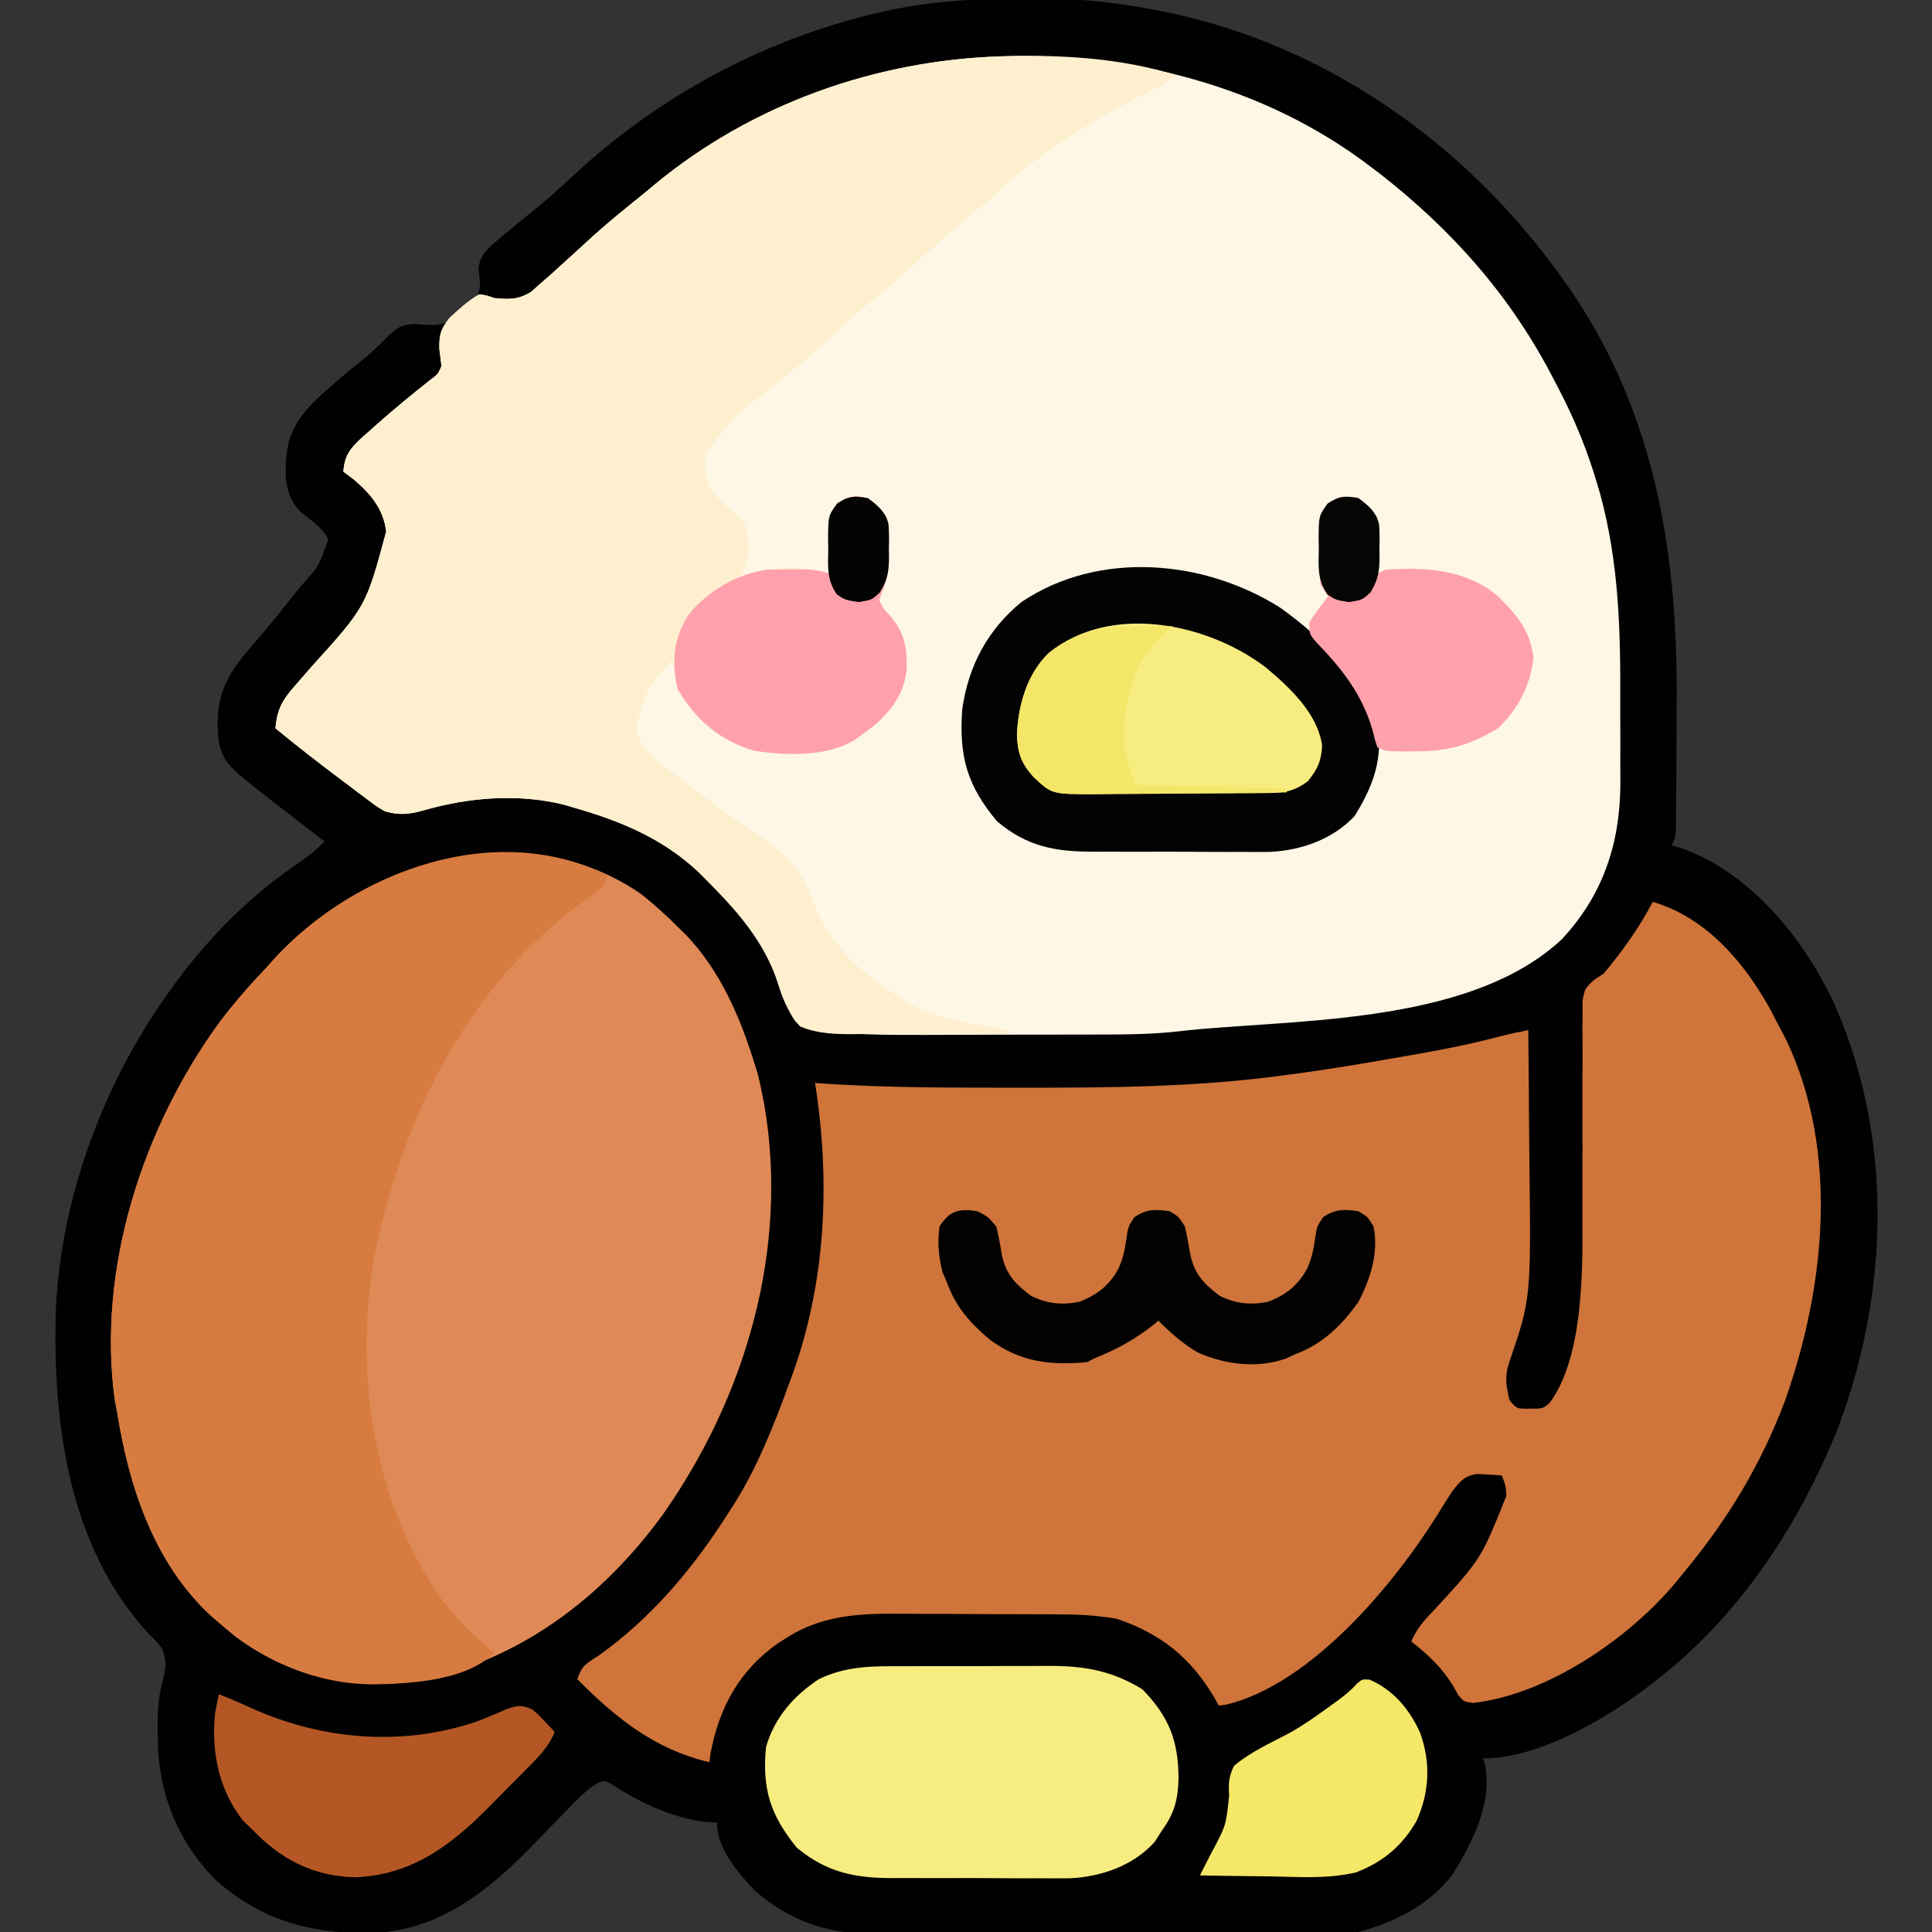 <?xml version="1.0" encoding="UTF-8"?>
<svg version="1.1" xmlns="http://www.w3.org/2000/svg" width="512" height="512">
<rect width="100%" height="100%" fill="#333333" stroke="none"/>
<path d="M0 0 C2.358 0.003 4.715 -0.02 7.074 -0.046 C18.019 -0.091 28.406 1.133 39.125 3.316 C40.077 3.509 41.03 3.703 42.012 3.902 C44.212 4.386 46.386 4.92 48.562 5.503 C49.337 5.71 50.111 5.918 50.909 6.131 C88.048 16.567 120.38 40.472 143.125 71.316 C143.547 71.884 143.97 72.451 144.406 73.036 C169.472 107.151 175.882 146.08 175.457 187.301 C175.43 190.449 175.422 193.597 175.414 196.745 C175.404 200.515 175.384 204.284 175.363 208.054 C175.359 208.767 175.356 209.48 175.353 210.214 C175.341 212.213 175.321 214.212 175.302 216.211 C175.292 217.346 175.282 218.48 175.272 219.648 C175.125 222.316 175.125 222.316 174.125 224.316 C175.009 224.585 175.893 224.855 176.804 225.132 C194.953 231.602 208.896 248.764 216.937 265.691 C232.947 301.274 231.871 342.522 218.213 378.731 C207.718 404.915 191.741 429.132 169.125 446.316 C168.347 446.92 167.57 447.525 166.769 448.148 C155.487 456.519 138.487 466.316 124.125 466.316 C124.301 466.852 124.478 467.388 124.66 467.941 C126.69 478.314 121.306 488.653 115.972 497.152 C110.031 505.143 100.499 509.776 91.125 512.316 C86.505 512.856 81.937 512.864 77.291 512.833 C75.937 512.839 74.584 512.846 73.231 512.854 C69.588 512.873 65.946 512.866 62.303 512.853 C58.471 512.843 54.64 512.852 50.808 512.859 C44.376 512.866 37.944 512.856 31.512 512.837 C24.1 512.815 16.689 512.822 9.278 512.844 C2.888 512.863 -3.502 512.865 -9.892 512.855 C-13.697 512.849 -17.502 512.848 -21.306 512.861 C-24.885 512.873 -28.464 512.864 -32.043 512.841 C-33.964 512.834 -35.886 512.845 -37.808 512.858 C-49.874 512.741 -59.72 509.271 -68.875 501.316 C-73.427 496.396 -78.875 490.291 -78.875 483.316 C-79.927 483.254 -80.979 483.192 -82.063 483.128 C-90.997 482.003 -99.515 477.948 -106.973 473.038 C-108.845 472.096 -108.845 472.096 -110.639 472.918 C-113.716 474.841 -116.075 477.349 -118.567 479.952 C-119.688 481.099 -120.81 482.246 -121.932 483.392 C-123.678 485.187 -125.42 486.985 -127.157 488.789 C-139.415 501.493 -152.69 512.232 -171.085 512.608 C-187.077 512.723 -200.119 509.052 -212.223 498.058 C-222.233 487.504 -227.053 474.875 -227.063 460.566 C-227.075 459.697 -227.087 458.828 -227.1 457.933 C-227.11 453.756 -226.927 450.022 -225.801 445.988 C-224.899 442.41 -224.593 440.72 -225.875 437.316 C-227.433 435.245 -227.433 435.245 -229.438 433.316 C-250.821 410.135 -254.993 377.176 -254.062 346.984 C-252.566 317.574 -241.788 288.327 -224.875 264.316 C-224.128 263.25 -223.38 262.184 -222.61 261.085 C-213.144 248.218 -201.995 237.145 -188.704 228.269 C-186.448 226.711 -184.75 225.268 -182.875 223.316 C-183.384 222.923 -183.893 222.53 -184.417 222.126 C-186.759 220.316 -189.098 218.503 -191.438 216.691 C-192.238 216.073 -193.038 215.456 -193.862 214.82 C-209.081 203.017 -209.081 203.017 -210.875 197.316 C-211.938 187.913 -210.57 181.99 -204.77 174.652 C-203.087 172.623 -201.393 170.612 -199.676 168.613 C-196.691 165.128 -193.836 161.548 -191 157.941 C-190.549 157.37 -190.097 156.8 -189.631 156.212 C-184.267 150.262 -184.267 150.262 -181.879 143.156 C-183.554 140.063 -186.236 138.33 -188.965 136.195 C-191.955 133.254 -192.749 130.536 -193.176 126.413 C-193.21 117.725 -191.95 113.328 -185.875 107.003 C-181.624 102.89 -177.139 99.132 -172.497 95.468 C-170.116 93.513 -168.032 91.445 -165.875 89.253 C-163.513 87.117 -162.466 86.349 -159.254 86.167 C-158.325 86.237 -157.396 86.306 -156.438 86.378 C-151.668 86.698 -149.427 85.888 -145.688 82.878 C-142.696 79.951 -142.696 79.951 -141.602 76.062 C-141.744 74.552 -141.892 73.043 -142.047 71.534 C-141.746 67.645 -139.133 65.824 -136.34 63.335 C-135.527 62.669 -134.714 62.002 -133.875 61.316 C-133.031 60.618 -132.187 59.921 -131.317 59.202 C-129.482 57.703 -127.639 56.212 -125.79 54.73 C-122.756 52.216 -119.873 49.571 -117 46.878 C-95.132 26.577 -68.662 11.948 -39.75 4.566 C-38.976 4.367 -38.202 4.168 -37.404 3.963 C-24.986 0.952 -12.728 -0.035 0 0 Z " fill="#020101" transform="translate(268.875,-0.316)"/>
<path d="M0 0 C34.546 -1.081 69.797 7.9 97.664 29.074 C98.516 29.718 99.368 30.363 100.246 31.027 C119.835 46.313 135.348 63.923 146.664 86.074 C147.013 86.738 147.362 87.402 147.721 88.087 C152.003 96.29 155.375 104.563 157.976 113.449 C158.322 114.613 158.322 114.613 158.674 115.801 C163.744 134.251 164.141 152.466 164.044 171.493 C164.037 174.196 164.051 176.9 164.065 179.603 C164.079 182.884 164.069 186.164 164.062 189.445 C164.068 190.636 164.074 191.827 164.08 193.054 C163.95 208.788 159.433 222.287 148.601 233.949 C125.552 255.522 83.215 255.208 53.137 257.764 C51.291 257.929 49.445 258.101 47.606 258.326 C39.471 259.281 31.344 259.238 23.167 259.242 C21.568 259.245 19.969 259.248 18.37 259.252 C15.025 259.258 11.681 259.26 8.337 259.259 C4.946 259.259 1.555 259.266 -1.836 259.28 C-34.125 259.407 -34.125 259.407 -45.918 258.492 C-47.009 258.436 -47.009 258.436 -48.121 258.38 C-50.837 258.098 -52.808 257.655 -54.68 255.595 C-56.603 252.614 -58.049 249.509 -59.024 246.093 C-62.577 234.783 -70.13 226.28 -78.336 218.074 C-79.017 217.393 -79.698 216.712 -80.399 216.011 C-89.855 207.186 -101.106 202.556 -113.336 199.074 C-114.176 198.826 -115.015 198.579 -115.879 198.324 C-127.984 195.324 -140.894 196.363 -152.766 199.738 C-156.754 200.853 -159.362 201.211 -163.336 200.074 C-165.49 198.802 -165.49 198.802 -167.629 197.195 C-168.42 196.607 -169.212 196.018 -170.027 195.412 C-170.851 194.785 -171.675 194.158 -172.524 193.511 C-173.368 192.879 -174.212 192.246 -175.082 191.595 C-180.923 187.2 -186.705 182.735 -192.336 178.074 C-191.894 172.889 -190.394 170.429 -186.961 166.574 C-186.051 165.527 -185.142 164.479 -184.235 163.429 C-183.76 162.884 -183.285 162.34 -182.796 161.778 C-168.336 145.819 -168.336 145.819 -162.993 125.929 C-163.717 119.915 -167.153 115.897 -171.649 112.074 C-172.536 111.414 -173.423 110.754 -174.336 110.074 C-174.065 105.705 -172.366 103.717 -169.183 100.823 C-168.331 100.081 -168.331 100.081 -167.461 99.324 C-166.883 98.804 -166.304 98.285 -165.708 97.75 C-161.062 93.613 -156.267 89.67 -151.383 85.816 C-149.253 84.233 -149.253 84.233 -148.336 82.074 C-148.523 80.553 -148.711 79.032 -148.899 77.511 C-148.97 73.764 -148.58 72.389 -146.254 69.378 C-143.693 66.985 -141.359 64.855 -138.336 63.074 C-136.446 63.335 -136.446 63.335 -134.336 64.074 C-130.352 64.429 -128.103 64.532 -124.633 62.457 C-123.793 61.711 -122.952 60.966 -122.086 60.199 C-120.671 58.965 -120.671 58.965 -119.227 57.707 C-117.796 56.403 -117.796 56.403 -116.336 55.074 C-115.424 54.246 -114.511 53.419 -113.571 52.566 C-111.741 50.898 -109.914 49.226 -108.09 47.55 C-103.644 43.552 -98.995 39.821 -94.336 36.074 C-93.526 35.394 -92.715 34.715 -91.879 34.015 C-66.097 12.648 -33.243 1.049 0 0 Z " fill="#FEF7E5" transform="translate(265.336,14.926)"/>
<path d="M0 0 C14.198 4.158 24.355 16.132 31.256 28.708 C32.187 30.464 33.094 32.232 34 34 C34.473 34.897 34.946 35.794 35.434 36.719 C49.459 66.429 45.64 102.092 35.077 132.139 C28.642 149.23 19.686 164.01 8 178 C7.448 178.687 6.897 179.374 6.328 180.082 C-6.151 195.146 -27.786 210.017 -47.543 212.293 C-50 212 -50 212 -51.52 210.277 C-51.946 209.505 -52.373 208.733 -52.812 207.938 C-55.827 202.963 -59.462 199.582 -64 196 C-62.541 192.646 -60.673 190.479 -58.125 187.875 C-45.462 174.129 -45.462 174.129 -38.812 157.438 C-38.912 154.861 -38.912 154.861 -40 152 C-41.415 151.891 -42.832 151.814 -44.25 151.75 C-45.039 151.704 -45.828 151.657 -46.641 151.609 C-49.936 152.155 -50.896 153.434 -53 156 C-54.402 158.129 -55.744 160.259 -57.062 162.438 C-68.73 181.078 -90.417 207.131 -112.875 212.715 C-113.576 212.809 -114.278 212.903 -115 213 C-115.401 212.287 -115.802 211.574 -116.215 210.84 C-122.493 200.263 -130.298 193.989 -142 190 C-146.532 189.239 -150.903 188.868 -155.495 188.839 C-157.363 188.824 -157.363 188.824 -159.269 188.81 C-160.611 188.805 -161.954 188.801 -163.297 188.797 C-163.983 188.794 -164.669 188.791 -165.375 188.788 C-169.006 188.773 -172.637 188.764 -176.268 188.76 C-179.987 188.754 -183.706 188.73 -187.426 188.702 C-190.313 188.683 -193.201 188.678 -196.089 188.676 C-197.459 188.673 -198.829 188.666 -200.198 188.652 C-210.523 188.559 -220.467 189.206 -229.375 194.938 C-230.531 195.663 -230.531 195.663 -231.711 196.402 C-242.009 203.59 -247.333 213.361 -249.688 225.562 C-249.791 226.367 -249.894 227.171 -250 228 C-264.412 224.652 -274.78 216.318 -285 206 C-283.763 202.29 -282.665 201.914 -279.438 199.812 C-265.266 189.727 -254.284 176.589 -245 162 C-244.619 161.41 -244.238 160.821 -243.846 160.213 C-237.407 150.116 -233.104 139.203 -229 128 C-228.746 127.317 -228.492 126.634 -228.23 125.931 C-219.087 100.909 -217.9 74.138 -222 48 C-221.023 48.069 -220.046 48.139 -219.039 48.21 C-202.377 49.286 -185.69 49.244 -169 49.25 C-168.221 49.251 -167.442 49.251 -166.64 49.252 C-143.645 49.264 -120.826 49.093 -98 46 C-96.829 45.845 -95.659 45.69 -94.453 45.53 C-86.94 44.507 -79.468 43.306 -72 42 C-70.493 41.742 -70.493 41.742 -68.957 41.479 C-59.343 39.83 -49.767 38.151 -40.34 35.613 C-37.907 34.976 -35.467 34.484 -33 34 C-32.906 41.834 -32.836 49.668 -32.793 57.503 C-32.772 61.143 -32.744 64.783 -32.698 68.424 C-32.246 105.127 -32.246 105.127 -38.147 122.348 C-39.282 125.877 -38.825 128.424 -38 132 C-36.063 134.364 -36.063 134.364 -32.562 134.312 C-29.159 134.318 -29.159 134.318 -27.402 132.859 C-18.351 120.859 -18.561 97.544 -18.65 83.144 C-18.665 80.68 -18.658 78.216 -18.646 75.752 C-18.615 68.762 -18.62 61.773 -18.64 54.784 C-18.651 50.47 -18.637 46.158 -18.61 41.844 C-18.604 40.212 -18.608 38.58 -18.622 36.948 C-18.641 34.679 -18.63 32.413 -18.612 30.145 C-18.614 28.858 -18.617 27.571 -18.619 26.245 C-18 23 -18 23 -15.607 20.727 C-14.746 20.157 -13.886 19.587 -13 19 C-8.053 13.085 -3.574 6.837 0 0 Z " fill="#CF743A" transform="translate(438,239)"/>
<path d="M0 0 C3.539 2.813 6.802 5.807 10 9 C10.626 9.615 11.253 10.23 11.898 10.863 C20.948 20.425 26.17 32.588 30 45 C30.223 45.714 30.446 46.428 30.676 47.164 C31.216 49.102 31.627 51.023 32 53 C32.184 53.931 32.369 54.861 32.559 55.82 C39.093 93.944 27.687 133.089 5.664 164.363 C-10.481 186.553 -32.54 203.277 -59.832 208.547 C-77.09 211.015 -93.602 207.199 -107.625 196.688 C-109.099 195.477 -110.558 194.248 -112 193 C-112.668 192.428 -113.335 191.855 -114.023 191.266 C-129.239 177.193 -135.834 156.944 -139 137 C-139.182 136.089 -139.364 135.177 -139.551 134.238 C-144.385 99.389 -132.198 61.753 -111.685 33.726 C-107.755 28.531 -103.493 23.708 -99 19 C-98.413 18.339 -97.827 17.677 -97.223 16.996 C-72.997 -9.244 -31.001 -21.511 0 0 Z " fill="#DE8956" transform="translate(170,237)"/>
<path d="M0 0 C15.72 -0.492 31.556 0.391 46.664 5.074 C44.243 6.687 41.968 7.97 39.375 9.253 C24.26 16.857 10.348 25.297 -2.024 36.937 C-4.503 39.227 -7.08 41.337 -9.711 43.449 C-14.266 47.131 -18.574 51.003 -22.858 54.99 C-26.069 57.961 -29.363 60.773 -32.774 63.511 C-36.959 66.877 -40.92 70.406 -44.836 74.074 C-49.611 78.545 -54.528 82.743 -59.629 86.843 C-70.229 94.882 -70.229 94.882 -78.336 105.074 C-78.73 109.168 -78.625 111.519 -76.711 115.199 C-74.132 118.321 -71.491 120.55 -68.336 123.074 C-67.173 125.4 -67.17 126.861 -67.149 129.449 C-67.135 130.22 -67.121 130.99 -67.106 131.785 C-67.358 134.292 -68.084 135.906 -69.336 138.074 C-68.45 137.744 -67.563 137.414 -66.649 137.074 C-60.06 135.17 -51.912 135.074 -45.336 137.074 C-45.383 135.965 -45.429 134.857 -45.477 133.714 C-45.515 132.251 -45.551 130.787 -45.586 129.324 C-45.62 128.594 -45.653 127.865 -45.688 127.113 C-45.753 123.541 -45.656 121.507 -43.504 118.593 C-41.336 117.074 -41.336 117.074 -38.399 116.511 C-34.207 117.281 -32.944 118.729 -30.336 122.074 C-29.693 124.935 -29.77 127.655 -29.899 130.574 C-29.908 131.693 -29.908 131.693 -29.917 132.835 C-29.992 136.25 -30.166 138.68 -31.54 141.847 C-31.934 142.949 -31.934 142.949 -32.336 144.074 C-31.317 146.298 -31.317 146.298 -29.524 148.199 C-25.569 152.85 -24.971 156.441 -25.067 162.449 C-25.697 168.585 -28.605 172.669 -33.024 176.824 C-34.433 177.943 -35.871 179.029 -37.336 180.074 C-37.947 180.511 -38.558 180.948 -39.188 181.398 C-46.782 185.709 -56.918 185.243 -65.336 184.074 C-73.29 181.743 -80.037 177.264 -84.336 170.074 C-85.64 166.791 -86.594 163.525 -87.336 160.074 C-94.344 168.171 -94.344 168.171 -96.711 178.074 C-95.49 185.025 -87.394 189.527 -82.149 193.574 C-81.368 194.185 -80.587 194.797 -79.783 195.427 C-75.734 198.571 -71.651 201.575 -67.364 204.386 C-58.419 210.306 -53.144 214.19 -49.661 224.582 C-45.604 235.281 -36.924 243.221 -27.336 249.074 C-26.594 249.553 -25.851 250.033 -25.086 250.527 C-16.955 255.214 -7.452 256.398 1.664 258.074 C1.664 258.404 1.664 258.734 1.664 259.074 C-8.871 259.185 -19.4 259.201 -29.934 259.103 C-32.556 259.08 -35.171 259.085 -37.793 259.119 C-43.326 259.189 -48.172 259.19 -53.336 257.074 C-56.591 252.993 -58.122 248.964 -59.672 244.029 C-63.189 233.672 -70.769 225.641 -78.336 218.074 C-79.017 217.393 -79.698 216.712 -80.399 216.011 C-89.855 207.186 -101.106 202.556 -113.336 199.074 C-114.176 198.826 -115.015 198.579 -115.879 198.324 C-127.984 195.324 -140.894 196.363 -152.766 199.738 C-156.754 200.853 -159.362 201.211 -163.336 200.074 C-165.49 198.802 -165.49 198.802 -167.629 197.195 C-168.42 196.607 -169.212 196.018 -170.027 195.412 C-170.851 194.785 -171.675 194.158 -172.524 193.511 C-173.368 192.879 -174.212 192.246 -175.082 191.595 C-180.923 187.2 -186.705 182.735 -192.336 178.074 C-191.894 172.889 -190.394 170.429 -186.961 166.574 C-186.051 165.527 -185.142 164.479 -184.235 163.429 C-183.76 162.884 -183.285 162.34 -182.796 161.778 C-168.336 145.819 -168.336 145.819 -162.993 125.929 C-163.717 119.915 -167.153 115.897 -171.649 112.074 C-172.536 111.414 -173.423 110.754 -174.336 110.074 C-174.065 105.705 -172.366 103.717 -169.183 100.823 C-168.331 100.081 -168.331 100.081 -167.461 99.324 C-166.883 98.804 -166.304 98.285 -165.708 97.75 C-161.062 93.613 -156.267 89.67 -151.383 85.816 C-149.253 84.233 -149.253 84.233 -148.336 82.074 C-148.523 80.553 -148.711 79.032 -148.899 77.511 C-148.97 73.764 -148.58 72.389 -146.254 69.378 C-143.693 66.985 -141.359 64.855 -138.336 63.074 C-136.446 63.335 -136.446 63.335 -134.336 64.074 C-130.352 64.429 -128.103 64.532 -124.633 62.457 C-123.793 61.711 -122.952 60.966 -122.086 60.199 C-120.671 58.965 -120.671 58.965 -119.227 57.707 C-117.796 56.403 -117.796 56.403 -116.336 55.074 C-115.424 54.246 -114.511 53.419 -113.571 52.566 C-111.741 50.898 -109.914 49.226 -108.09 47.55 C-103.644 43.552 -98.995 39.821 -94.336 36.074 C-93.526 35.394 -92.715 34.715 -91.879 34.015 C-66.097 12.648 -33.243 1.049 0 0 Z " fill="#FEF0CE" transform="translate(265.336,14.926)"/>
<path d="M0 0 C-1.252 3.756 -2.569 4.31 -5.812 6.5 C-37.2 28.833 -54.741 64.929 -62 102 C-67.068 132.665 -62 166.584 -43.73 192.18 C-39.583 197.394 -35.233 201.881 -30 206 C-37.358 213.358 -51.975 214.189 -61.812 214.375 C-77.443 214.358 -91.321 208.108 -103 198 C-103.668 197.428 -104.335 196.855 -105.023 196.266 C-120.239 182.193 -126.834 161.944 -130 142 C-130.182 141.089 -130.364 140.177 -130.551 139.238 C-135.385 104.389 -123.198 66.753 -102.685 38.726 C-98.755 33.531 -94.493 28.708 -90 24 C-89.413 23.339 -88.827 22.677 -88.223 21.996 C-66.745 -1.268 -29.703 -14.851 0 0 Z " fill="#D77B40" transform="translate(161,232)"/>
<path d="M0 0 C11.512 8.256 23.642 19.937 26.148 34.508 C26.526 42.297 23.723 48.665 19.707 55.191 C13.892 61.383 5.637 64.26 -2.647 64.702 C-5.36 64.734 -8.058 64.736 -10.77 64.703 C-12.231 64.705 -13.692 64.708 -15.153 64.713 C-18.194 64.718 -21.234 64.701 -24.274 64.669 C-28.146 64.629 -32.015 64.638 -35.886 64.663 C-38.896 64.677 -41.905 64.667 -44.915 64.649 C-46.342 64.644 -47.768 64.645 -49.194 64.653 C-59.547 64.695 -67.086 63.338 -75.105 56.566 C-82.994 47.101 -85.182 39.429 -84.293 26.941 C-82.725 15.549 -77.534 5.716 -68.527 -1.562 C-48.074 -15.258 -20.221 -12.808 0 0 Z " fill="#040303" transform="translate(339.293,161.059)"/>
<path d="M0 0 C1.422 -0.005 2.844 -0.01 4.266 -0.016 C7.236 -0.025 10.206 -0.022 13.177 -0.012 C16.958 -0.001 20.739 -0.021 24.52 -0.05 C27.454 -0.069 30.388 -0.068 33.322 -0.063 C34.715 -0.063 36.108 -0.069 37.501 -0.081 C47.263 -0.156 54.736 0.987 63.102 6.121 C70.096 13.31 72.639 19.701 72.671 29.666 C72.567 35.229 71.58 38.961 68.352 43.434 C67.692 44.465 67.032 45.496 66.352 46.559 C60.625 52.895 52.312 55.75 43.998 56.194 C41.285 56.227 38.586 56.228 35.875 56.195 C34.414 56.197 32.953 56.2 31.492 56.206 C28.451 56.21 25.411 56.193 22.37 56.161 C18.499 56.121 14.63 56.13 10.758 56.155 C7.748 56.169 4.739 56.159 1.729 56.142 C0.303 56.136 -1.123 56.137 -2.55 56.146 C-12.917 56.188 -20.363 54.78 -28.461 48.121 C-35.436 39.551 -37.73 32.578 -36.648 21.434 C-34.427 13.674 -29.337 7.828 -22.648 3.434 C-15.24 -0.17 -8.113 -0.023 0 0 Z " fill="#F7EC7F" transform="translate(239.648,441.566)"/>
<path d="M0 0 C6.31 5.323 13.568 12.041 14.852 20.59 C14.622 24.78 13.735 26.735 11.098 30.066 C7.217 33.023 4.374 33.199 -0.372 33.243 C-1.574 33.256 -2.776 33.269 -4.014 33.282 C-5.314 33.29 -6.614 33.297 -7.953 33.305 C-8.616 33.309 -9.279 33.313 -9.961 33.317 C-13.47 33.338 -16.978 33.352 -20.486 33.362 C-24.101 33.373 -27.715 33.407 -31.33 33.447 C-34.117 33.473 -36.904 33.481 -39.692 33.485 C-41.669 33.492 -43.647 33.518 -45.624 33.545 C-56.761 33.518 -56.761 33.518 -61.527 29.066 C-64.856 25.475 -65.823 22.662 -66.027 17.879 C-65.728 10.049 -63.352 1.568 -57.527 -3.934 C-41.209 -17.151 -15.508 -11.865 0 0 Z " fill="#F7EC7F" transform="translate(335.527,176.934)"/>
<path d="M0 0 C4.192 0.77 5.455 2.218 8.062 5.562 C8.706 8.424 8.629 11.144 8.5 14.062 C8.494 14.809 8.488 15.555 8.482 16.324 C8.407 19.739 8.233 22.169 6.859 25.336 C6.596 26.071 6.333 26.805 6.062 27.562 C7.082 29.787 7.082 29.787 8.875 31.688 C12.83 36.339 13.428 39.929 13.332 45.938 C12.702 52.074 9.794 56.158 5.375 60.312 C3.966 61.432 2.528 62.518 1.062 63.562 C0.451 63.999 -0.16 64.436 -0.789 64.887 C-8.383 69.198 -18.519 68.732 -26.938 67.562 C-36.213 64.844 -42.436 59.347 -47.375 51.188 C-48.938 43.892 -48.556 38.011 -44.559 31.602 C-39.506 25.246 -31.926 20.829 -23.938 19.562 C-21.751 19.472 -19.563 19.432 -17.375 19.438 C-16.26 19.435 -15.145 19.432 -13.996 19.43 C-11.446 19.54 -9.362 19.816 -6.938 20.562 C-6.984 19.454 -7.03 18.345 -7.078 17.203 C-7.116 15.74 -7.152 14.276 -7.188 12.812 C-7.221 12.083 -7.255 11.353 -7.289 10.602 C-7.354 7.03 -7.258 4.996 -5.105 2.082 C-2.938 0.562 -2.938 0.562 0 0 Z " fill="#FEA1AC" transform="translate(226.938,131.438)"/>
<path d="M0 0 C2.719 1.056 5.376 2.175 8.023 3.402 C26.852 12.027 48.087 13.959 67.951 7.351 C70.799 6.289 73.587 5.128 76.363 3.891 C79.218 2.926 80.283 2.777 83 4 C84.703 5.41 84.703 5.41 86.25 7.062 C87.031 7.884 87.031 7.884 87.828 8.723 C88.215 9.144 88.602 9.566 89 10 C87.395 13.958 84.651 16.672 81.688 19.648 C80.895 20.451 80.895 20.451 80.086 21.27 C78.966 22.4 77.843 23.528 76.717 24.653 C75.023 26.352 73.345 28.066 71.668 29.781 C61.46 40.096 51.168 47.875 36.188 48.5 C25.091 48.225 16.625 43.892 9 36 C8.113 35.134 7.226 34.267 6.312 33.375 C-0.07 25.213 -2.039 15.092 -1 5 C-0.692 3.328 -0.367 1.66 0 0 Z " fill="#B45724" transform="translate(58,449)"/>
<path d="M0 0 C2.75 1.375 2.75 1.375 5 4 C5.671 6.497 6.079 8.98 6.492 11.531 C7.548 16.663 10.085 19.318 14.188 22.375 C18.42 24.518 22.357 24.901 27 24 C31.779 22.168 34.993 19.644 37.438 15.125 C38.651 12.34 39.089 10.335 39.5 7.25 C40 4 40 4 41.625 1.562 C44.962 -0.633 47.085 -0.559 51 0 C53.312 1.375 53.312 1.375 55 4 C55.594 6.497 56.022 9.002 56.457 11.531 C57.583 16.651 60.073 19.309 64.188 22.375 C68.42 24.518 72.357 24.901 77 24 C81.779 22.168 84.993 19.644 87.438 15.125 C88.651 12.34 89.089 10.335 89.5 7.25 C90 4 90 4 91.625 1.562 C94.962 -0.633 97.085 -0.559 101 0 C103.438 1.438 103.438 1.438 105 4 C106.402 10.967 104.222 17.849 101 24 C96.379 30.464 91.472 35.206 84 38 C83.225 38.353 82.451 38.706 81.652 39.07 C74.092 41.72 65.486 40.613 58.301 37.355 C54.418 35.068 51.185 32.167 48 29 C47.527 29.387 47.054 29.773 46.566 30.172 C41.646 34.047 36.789 36.658 31 39 C30.01 39.495 30.01 39.495 29 40 C19.154 40.873 11.341 39.934 3.301 34.012 C-1.936 29.585 -5.63 25.449 -8 19 C-8.412 18.031 -8.825 17.061 -9.25 16.062 C-10.251 11.977 -10.634 8.177 -10 4 C-7.345 -0.186 -4.805 -0.784 0 0 Z " fill="#040201" transform="translate(259,321)"/>
<path d="M0 0 C2.672 2.047 2.672 2.047 5 5 C5.368 7.839 5.486 10.018 5.312 12.812 C5.29 13.505 5.267 14.198 5.244 14.912 C5.186 16.609 5.096 18.305 5 20 C5.66 19.67 6.32 19.34 7 19 C17.908 18.238 28.269 18.821 37 26 C41.97 31.001 45.549 35.089 46.375 42.25 C45.643 49.574 42.317 55.914 37 61 C29.494 65.504 23.591 67.172 14.875 67.125 C14.147 67.129 13.418 67.133 12.668 67.137 C7.253 67.127 7.253 67.127 5 66 C4.359 64.066 4.359 64.066 3.75 61.562 C1.006 52.013 -4.385 45.178 -11.242 38.129 C-13 36 -13 36 -13 33 C-11.906 31.176 -11.906 31.176 -10.5 29.312 C-10.036 28.69 -9.572 28.067 -9.094 27.426 C-8.733 26.955 -8.372 26.485 -8 26 C-8.66 25.01 -9.32 24.02 -10 23 C-10.45 19.869 -10.37 16.722 -10.375 13.562 C-10.399 12.703 -10.424 11.844 -10.449 10.959 C-10.479 4.666 -10.479 4.666 -8.16 1.438 C-5.157 -0.561 -3.538 -0.65 0 0 Z " fill="#FEA1AB" transform="translate(360,132)"/>
<path d="M0 0 C6.29 2.68 10.602 7.887 13.371 13.984 C16.269 21.926 15.91 29.784 12.445 37.488 C8.609 44.12 3.494 48.385 -3.633 51.098 C-11.11 52.865 -18.928 52.279 -26.562 52.129 C-28.348 52.109 -30.133 52.091 -31.918 52.074 C-36.258 52.03 -40.598 51.962 -44.938 51.879 C-43.954 49.905 -42.967 47.935 -41.938 45.984 C-38.01 38.656 -38.01 38.656 -37.195 30.57 C-37.421 27.429 -37.292 25.756 -35.938 22.879 C-31.607 19.186 -26.246 16.797 -21.24 14.16 C-17.664 12.171 -14.367 9.848 -11.062 7.441 C-10.487 7.028 -9.911 6.615 -9.318 6.189 C-7.123 4.591 -5.108 3.071 -3.305 1.031 C-1.938 -0.121 -1.938 -0.121 0 0 Z " fill="#F5E767" transform="translate(362.938,445.121)"/>
<path d="M0 0 C-0.759 0.565 -1.519 1.129 -2.301 1.711 C-9.958 8.204 -12.408 16.921 -13.215 26.57 C-13.456 32.885 -12.448 35.472 -10 42 C9.8 42.495 9.8 42.495 30 43 C30 43.33 30 43.66 30 44 C22.15 44.093 14.301 44.164 6.451 44.207 C2.805 44.228 -0.84 44.256 -4.485 44.302 C-8.006 44.345 -11.527 44.369 -15.048 44.38 C-17.038 44.39 -19.029 44.422 -21.02 44.453 C-32.248 44.456 -32.248 44.456 -37 40 C-40.328 36.409 -41.296 33.595 -41.5 28.812 C-41.201 20.983 -38.825 12.501 -33 7 C-23.34 -0.824 -11.89 -0.312 0 0 Z " fill="#F4E668" transform="translate(311,166)"/>
<path d="M0 0 C2.649 1.998 4.66 3.595 5.465 6.924 C5.637 9.136 5.633 11.282 5.562 13.5 C5.573 14.246 5.584 14.993 5.596 15.762 C5.545 19.615 5.224 21.631 3.184 24.996 C1 27 1 27 -2.5 27.562 C-6 27 -6 27 -8.188 25.559 C-10.928 21.69 -10.584 18.126 -10.5 13.5 C-10.515 12.645 -10.531 11.791 -10.547 10.91 C-10.508 4.704 -10.508 4.704 -8.152 1.441 C-5.156 -0.565 -3.537 -0.65 0 0 Z " fill="#050504" transform="translate(360,132)"/>
<path d="M0 0 C2.649 1.998 4.66 3.595 5.465 6.924 C5.637 9.136 5.633 11.282 5.562 13.5 C5.573 14.246 5.584 14.993 5.596 15.762 C5.545 19.615 5.224 21.631 3.184 24.996 C1 27 1 27 -2.5 27.562 C-6 27 -6 27 -8.188 25.559 C-10.928 21.69 -10.584 18.126 -10.5 13.5 C-10.515 12.645 -10.531 11.791 -10.547 10.91 C-10.508 4.704 -10.508 4.704 -8.152 1.441 C-5.156 -0.565 -3.537 -0.65 0 0 Z " fill="#040403" transform="translate(230,132)"/>
</svg>
